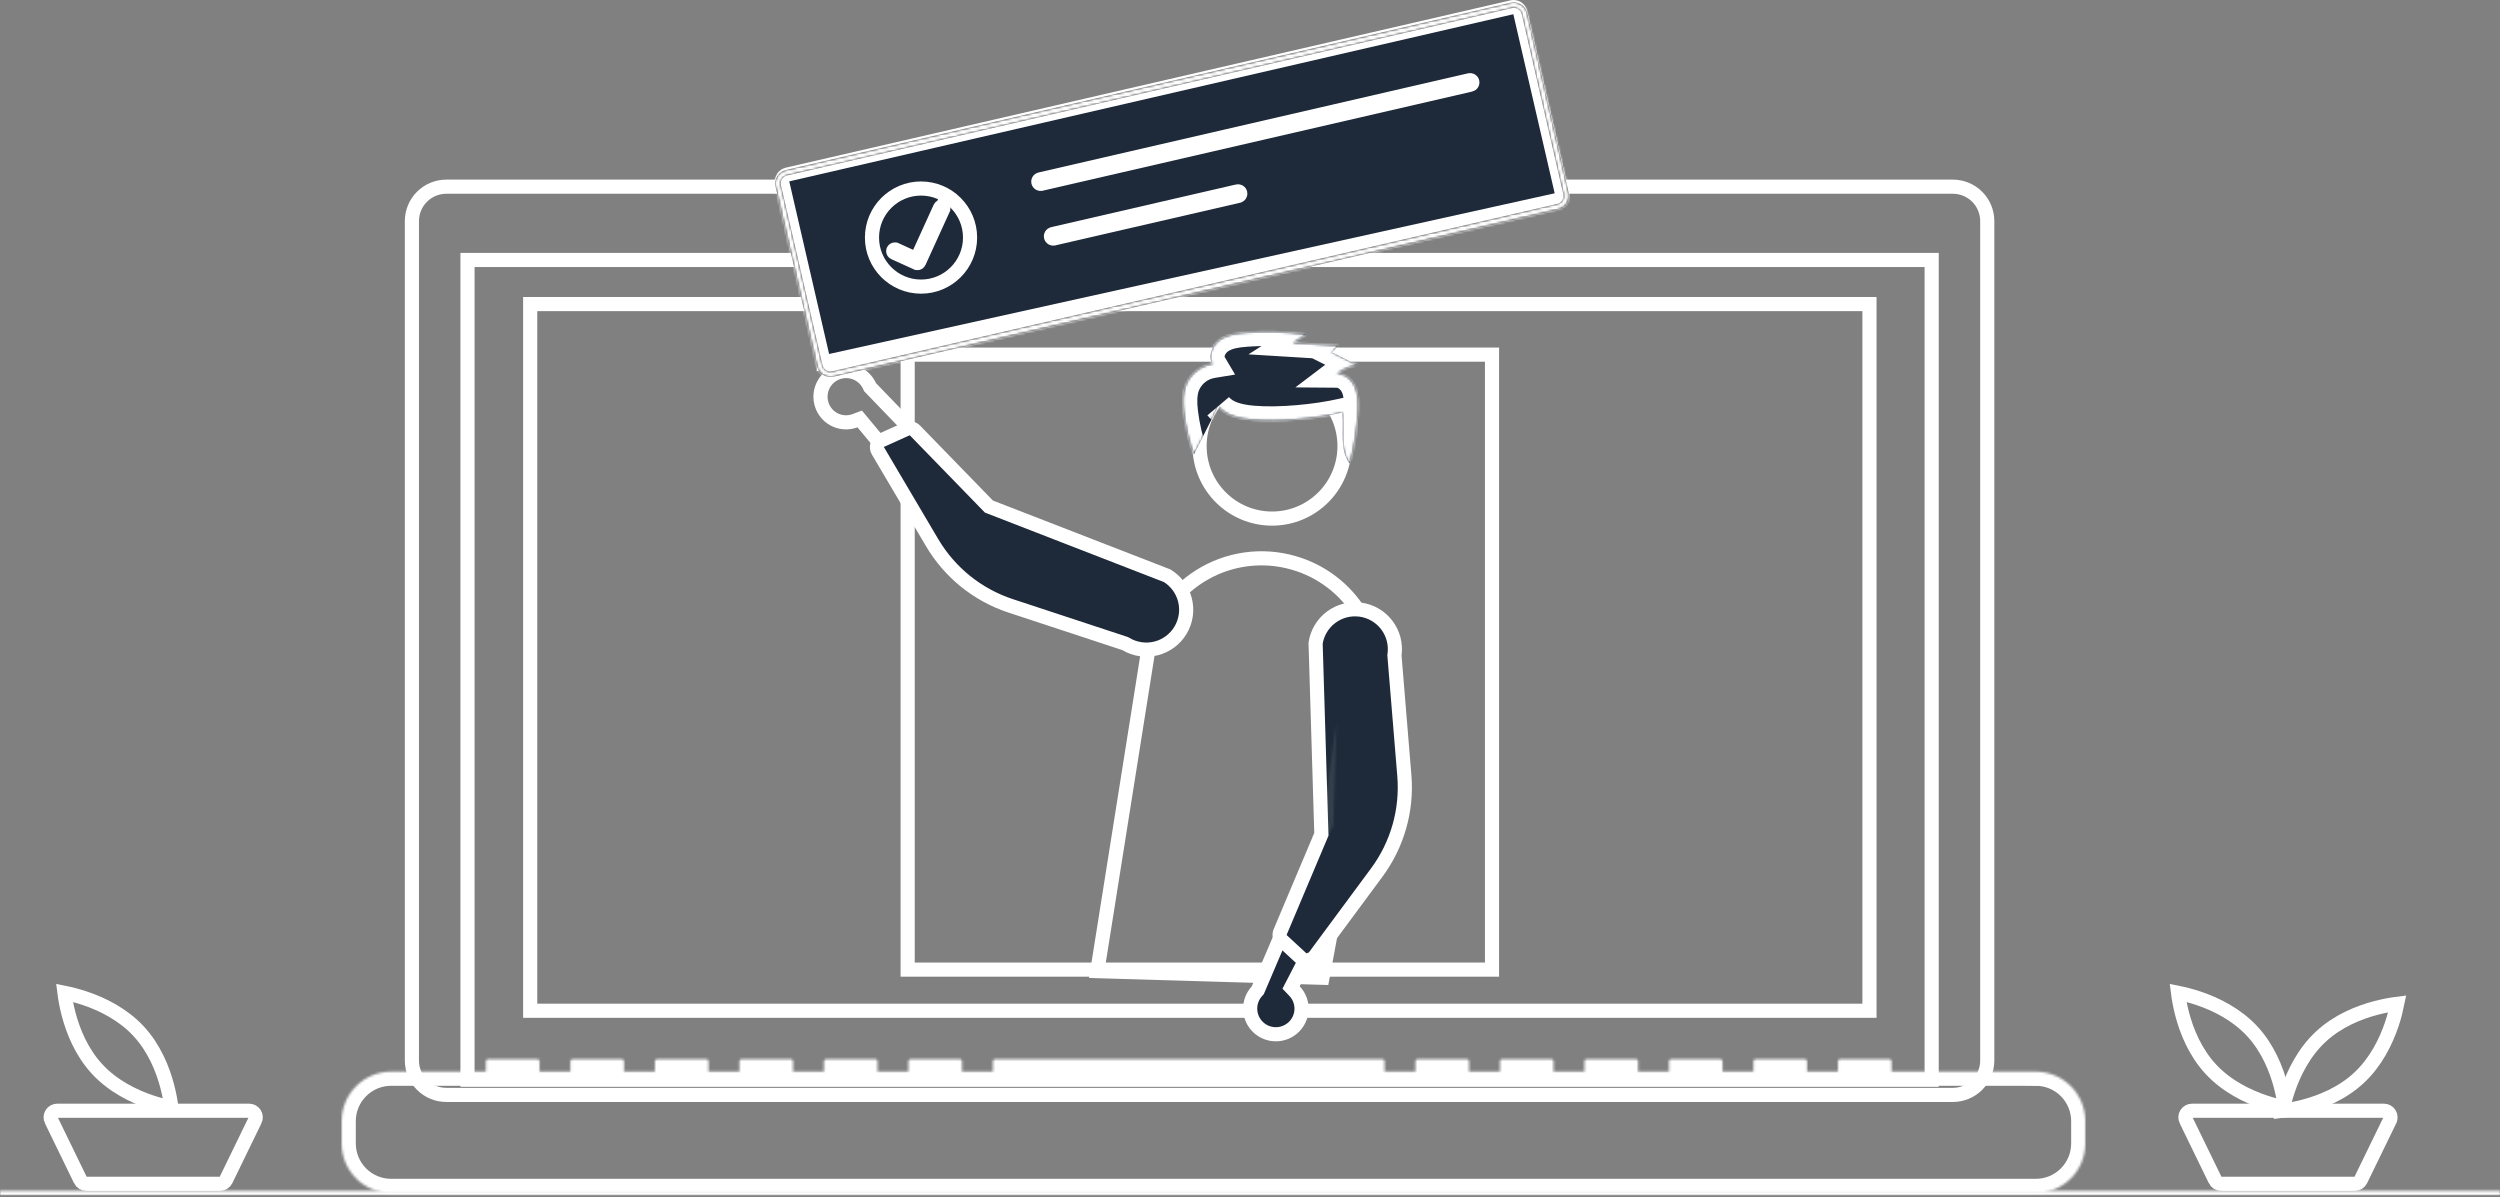 <svg width="1061" height="508" viewBox="0 0 1061 508" fill="none" xmlns="http://www.w3.org/2000/svg">
<rect x="0" y="0" width="1061" height="508" fill="#808080" stroke="none"/>
<g clip-path="url(#clip0_257_3)">
<path d="M565.623 76.231V79.231H568.623H828.793C832.665 79.231 836.378 80.769 839.116 83.507C841.854 86.245 843.393 89.958 843.393 93.829V450.081C843.393 453.953 841.855 457.667 839.117 460.405C836.379 463.143 832.665 464.681 828.793 464.681H189.41C185.538 464.681 181.824 463.143 179.086 460.405C176.348 457.667 174.81 453.953 174.81 450.081V93.831C174.81 89.959 176.348 86.245 179.086 83.507C181.824 80.769 185.538 79.231 189.41 79.231H450.652H453.652V76.231V73.869H565.623V76.231Z" stroke="white" stroke-width="6"/>
<path d="M198.406 458.245V110.332H819.797V458.245H198.406Z" stroke="white" stroke-width="6"/>
<path d="M225.013 428.961V129.048H793.404V428.961H225.013Z" stroke="white" stroke-width="6"/>
<path d="M512 91.246C512 93.144 510.462 94.681 508.565 94.681C506.668 94.681 505.13 93.144 505.13 91.246C505.13 89.349 506.668 87.811 508.565 87.811C510.462 87.811 512 89.349 512 91.246Z" stroke="white" stroke-width="6"/>
<mask id="path-5-inside-1_257_3" fill="white">
<path d="M864.007 454.81H802.778V450.398C802.778 450.166 802.686 449.944 802.522 449.78C802.358 449.616 802.135 449.523 801.903 449.523H780.91C780.678 449.523 780.455 449.616 780.291 449.78C780.127 449.944 780.035 450.166 780.035 450.398V454.81H766.915V450.398C766.915 450.166 766.823 449.944 766.659 449.78C766.495 449.616 766.272 449.523 766.04 449.523H745.047C744.815 449.523 744.592 449.616 744.428 449.78C744.264 449.944 744.172 450.166 744.172 450.398V454.81H731.052V450.398C731.052 450.166 730.96 449.944 730.796 449.78C730.632 449.616 730.409 449.523 730.177 449.523H709.184C708.952 449.523 708.729 449.616 708.565 449.78C708.401 449.944 708.309 450.166 708.309 450.398V454.81H695.189V450.398C695.189 450.166 695.097 449.944 694.933 449.78C694.769 449.616 694.546 449.523 694.314 449.523H673.322C673.09 449.523 672.867 449.616 672.703 449.78C672.539 449.944 672.447 450.166 672.447 450.398V454.81H659.326V450.398C659.326 450.166 659.234 449.944 659.07 449.78C658.906 449.616 658.683 449.523 658.451 449.523H637.459C637.227 449.523 637.004 449.616 636.84 449.78C636.676 449.944 636.584 450.166 636.584 450.398V454.81H623.463V450.398C623.463 450.166 623.371 449.944 623.207 449.78C623.043 449.616 622.82 449.523 622.588 449.523H601.6C601.368 449.523 601.145 449.616 600.981 449.78C600.817 449.944 600.725 450.166 600.725 450.398V454.81H587.6V450.398C587.6 450.166 587.508 449.944 587.344 449.78C587.18 449.616 586.957 449.523 586.725 449.523H422.281C422.049 449.523 421.826 449.616 421.662 449.78C421.498 449.944 421.406 450.166 421.406 450.398V454.81H408.286V450.398C408.286 450.166 408.194 449.944 408.03 449.78C407.866 449.616 407.643 449.523 407.411 449.523H386.418C386.186 449.523 385.963 449.616 385.799 449.78C385.635 449.944 385.543 450.166 385.543 450.398V454.81H372.423V450.398C372.423 450.166 372.331 449.944 372.167 449.78C372.003 449.616 371.78 449.523 371.548 449.523H350.556C350.324 449.523 350.101 449.616 349.937 449.78C349.773 449.944 349.681 450.166 349.681 450.398V454.81H336.56V450.398C336.56 450.166 336.468 449.944 336.304 449.78C336.14 449.616 335.917 449.523 335.685 449.523H314.693C314.461 449.523 314.238 449.616 314.074 449.78C313.91 449.944 313.818 450.166 313.818 450.398V454.81H300.7V450.398C300.7 450.166 300.608 449.944 300.444 449.78C300.28 449.616 300.057 449.523 299.825 449.523H278.83C278.598 449.523 278.375 449.616 278.211 449.78C278.047 449.944 277.955 450.166 277.955 450.398V454.81H264.835V450.398C264.835 450.166 264.743 449.944 264.579 449.78C264.415 449.616 264.192 449.523 263.96 449.523H242.967C242.735 449.523 242.512 449.616 242.348 449.78C242.184 449.944 242.092 450.166 242.092 450.398V454.81H228.972V450.398C228.972 450.166 228.88 449.944 228.716 449.78C228.552 449.616 228.329 449.523 228.097 449.523H207.1C206.868 449.523 206.645 449.616 206.481 449.78C206.317 449.944 206.225 450.166 206.225 450.398V454.81H165.993C160.425 454.81 155.086 457.022 151.149 460.959C147.212 464.896 145 470.236 145 475.803V485.296C145 490.863 147.212 496.203 151.149 500.14C155.086 504.077 160.425 506.289 165.993 506.289H864.007C869.575 506.289 874.914 504.077 878.851 500.14C882.788 496.203 885 490.864 885 485.297V475.805C885 470.237 882.788 464.897 878.851 460.96C874.914 457.023 869.575 454.812 864.007 454.812V454.81Z"/>
</mask>
<path d="M864.007 454.81H802.778V450.398C802.778 450.166 802.686 449.944 802.522 449.78C802.358 449.616 802.135 449.523 801.903 449.523H780.91C780.678 449.523 780.455 449.616 780.291 449.78C780.127 449.944 780.035 450.166 780.035 450.398V454.81H766.915V450.398C766.915 450.166 766.823 449.944 766.659 449.78C766.495 449.616 766.272 449.523 766.04 449.523H745.047C744.815 449.523 744.592 449.616 744.428 449.78C744.264 449.944 744.172 450.166 744.172 450.398V454.81H731.052V450.398C731.052 450.166 730.96 449.944 730.796 449.78C730.632 449.616 730.409 449.523 730.177 449.523H709.184C708.952 449.523 708.729 449.616 708.565 449.78C708.401 449.944 708.309 450.166 708.309 450.398V454.81H695.189V450.398C695.189 450.166 695.097 449.944 694.933 449.78C694.769 449.616 694.546 449.523 694.314 449.523H673.322C673.09 449.523 672.867 449.616 672.703 449.78C672.539 449.944 672.447 450.166 672.447 450.398V454.81H659.326V450.398C659.326 450.166 659.234 449.944 659.07 449.78C658.906 449.616 658.683 449.523 658.451 449.523H637.459C637.227 449.523 637.004 449.616 636.84 449.78C636.676 449.944 636.584 450.166 636.584 450.398V454.81H623.463V450.398C623.463 450.166 623.371 449.944 623.207 449.78C623.043 449.616 622.82 449.523 622.588 449.523H601.6C601.368 449.523 601.145 449.616 600.981 449.78C600.817 449.944 600.725 450.166 600.725 450.398V454.81H587.6V450.398C587.6 450.166 587.508 449.944 587.344 449.78C587.18 449.616 586.957 449.523 586.725 449.523H422.281C422.049 449.523 421.826 449.616 421.662 449.78C421.498 449.944 421.406 450.166 421.406 450.398V454.81H408.286V450.398C408.286 450.166 408.194 449.944 408.03 449.78C407.866 449.616 407.643 449.523 407.411 449.523H386.418C386.186 449.523 385.963 449.616 385.799 449.78C385.635 449.944 385.543 450.166 385.543 450.398V454.81H372.423V450.398C372.423 450.166 372.331 449.944 372.167 449.78C372.003 449.616 371.78 449.523 371.548 449.523H350.556C350.324 449.523 350.101 449.616 349.937 449.78C349.773 449.944 349.681 450.166 349.681 450.398V454.81H336.56V450.398C336.56 450.166 336.468 449.944 336.304 449.78C336.14 449.616 335.917 449.523 335.685 449.523H314.693C314.461 449.523 314.238 449.616 314.074 449.78C313.91 449.944 313.818 450.166 313.818 450.398V454.81H300.7V450.398C300.7 450.166 300.608 449.944 300.444 449.78C300.28 449.616 300.057 449.523 299.825 449.523H278.83C278.598 449.523 278.375 449.616 278.211 449.78C278.047 449.944 277.955 450.166 277.955 450.398V454.81H264.835V450.398C264.835 450.166 264.743 449.944 264.579 449.78C264.415 449.616 264.192 449.523 263.96 449.523H242.967C242.735 449.523 242.512 449.616 242.348 449.78C242.184 449.944 242.092 450.166 242.092 450.398V454.81H228.972V450.398C228.972 450.166 228.88 449.944 228.716 449.78C228.552 449.616 228.329 449.523 228.097 449.523H207.1C206.868 449.523 206.645 449.616 206.481 449.78C206.317 449.944 206.225 450.166 206.225 450.398V454.81H165.993C160.425 454.81 155.086 457.022 151.149 460.959C147.212 464.896 145 470.236 145 475.803V485.296C145 490.863 147.212 496.203 151.149 500.14C155.086 504.077 160.425 506.289 165.993 506.289H864.007C869.575 506.289 874.914 504.077 878.851 500.14C882.788 496.203 885 490.864 885 485.297V475.805C885 470.237 882.788 464.897 878.851 460.96C874.914 457.023 869.575 454.812 864.007 454.812V454.81Z" stroke="white" stroke-width="12" mask="url(#path-5-inside-1_257_3)"/>
<path d="M385.209 411.504V150.504H633.209V411.504H385.209Z" stroke="white" stroke-width="6"/>
<mask id="path-7-inside-2_257_3" fill="white">
<path d="M1061 505.397H0V507.397H1061V505.397Z"/>
</mask>
<path d="M0 505.397V499.397H-6V505.397H0ZM1061 505.397H1067V499.397H1061V505.397ZM1061 507.397V513.397H1067V507.397H1061ZM0 507.397H-6V513.397H0V507.397ZM0 511.397H1061V499.397H0V511.397ZM1055 505.397V507.397H1067V505.397H1055ZM1061 501.397H0V513.397H1061V501.397ZM6 507.397V505.397H-6V507.397H6Z" fill="white" mask="url(#path-7-inside-2_257_3)"/>
<path d="M969.737 470.049C967.512 469.606 964.44 468.87 960.957 467.693C953.777 465.268 945.053 461.037 938.33 453.823C931.607 446.609 928.001 437.609 926.087 430.276C925.159 426.719 924.641 423.603 924.355 421.352C926.58 421.796 929.652 422.531 933.135 423.708C940.315 426.133 949.039 430.364 955.762 437.578C962.486 444.792 966.091 453.792 968.005 461.125C968.933 464.682 969.451 467.798 969.737 470.049Z" stroke="white" stroke-width="6"/>
<path d="M1001.17 457.416L1001.17 457.416C993.955 464.139 984.955 467.745 977.622 469.659C974.064 470.587 970.948 471.105 968.697 471.391C969.141 469.166 969.877 466.094 971.053 462.611C973.479 455.431 977.709 446.707 984.923 439.984C992.137 433.261 1001.14 429.655 1008.47 427.741C1012.03 426.813 1015.14 426.295 1017.4 426.009C1016.95 428.234 1016.22 431.306 1015.04 434.789C1012.61 441.969 1008.38 450.693 1001.17 457.416Z" stroke="white" stroke-width="6"/>
<path d="M1000.87 501.971C1000.44 502.236 999.958 502.383 999.459 502.396H999.38H942.641H942.64C942.114 502.397 941.599 502.249 941.154 501.97C940.708 501.692 940.35 501.293 940.12 500.82L940.12 500.819L927.767 475.426L927.765 475.424C927.557 474.997 927.461 474.524 927.486 474.049C927.511 473.575 927.656 473.114 927.909 472.711C928.161 472.309 928.511 471.976 928.927 471.746C929.342 471.516 929.81 471.396 930.285 471.396H930.288L1011.73 471.396L1011.74 471.396C1012.21 471.396 1012.68 471.516 1013.1 471.747C1013.51 471.977 1013.86 472.309 1014.11 472.711C1014.37 473.114 1014.51 473.575 1014.54 474.049C1014.56 474.524 1014.46 474.997 1014.26 475.424L1014.26 475.426L1001.9 500.82L1001.9 500.821C1001.67 501.294 1001.31 501.693 1000.87 501.971Z" stroke="white" stroke-width="6"/>
<path d="M72.737 470.049C70.512 469.606 67.44 468.87 63.957 467.693C56.777 465.268 48.053 461.037 41.33 453.823C34.607 446.609 31.001 437.609 29.087 430.276C28.159 426.719 27.641 423.603 27.355 421.352C29.58 421.796 32.653 422.531 36.136 423.708C43.315 426.133 52.039 430.364 58.762 437.578C65.486 444.792 69.091 453.792 71.005 461.125C71.933 464.682 72.451 467.798 72.737 470.049Z" stroke="white" stroke-width="6"/>
<path d="M94.868 501.971C94.445 502.236 93.958 502.383 93.46 502.396H93.38H36.641H36.64C36.114 502.397 35.599 502.249 35.154 501.97C34.708 501.692 34.35 501.293 34.12 500.82L34.12 500.819L21.767 475.426L21.765 475.424C21.557 474.997 21.461 474.524 21.486 474.049C21.511 473.575 21.656 473.114 21.909 472.711C22.16 472.309 22.511 471.976 22.927 471.746C23.342 471.516 23.81 471.396 24.285 471.396H24.288L105.734 471.396L105.737 471.396C106.212 471.396 106.679 471.516 107.095 471.746C107.511 471.976 107.861 472.309 108.113 472.711C108.365 473.114 108.511 473.575 108.536 474.049C108.561 474.524 108.465 474.997 108.256 475.424L108.255 475.426L95.902 500.82L95.902 500.821C95.672 501.294 95.314 501.693 94.868 501.971Z" stroke="white" stroke-width="6"/>
<path d="M570.613 189.33C570.613 206.317 556.843 220.087 539.856 220.087C522.87 220.087 509.099 206.317 509.099 189.33C509.099 172.344 522.87 158.573 539.856 158.573C556.843 158.573 570.613 172.344 570.613 189.33Z" stroke="white" stroke-width="6"/>
<path d="M549.124 238.916L549.132 238.918C560.814 242.297 570.817 249.909 577.186 260.268C583.556 270.628 585.835 282.99 583.578 294.939L583.577 294.947L561.247 414.98L465.684 412.156L486.949 278.288C488.041 271.412 490.585 264.847 494.412 259.031C498.238 253.215 503.26 248.28 509.142 244.555C515.024 240.831 521.631 238.401 528.525 237.429C535.419 236.456 542.441 236.963 549.124 238.916Z" stroke="white" stroke-width="6"/>
<path d="M547.523 437.106L547.404 437.184C545.209 438.609 542.572 439.197 539.976 438.838C537.337 438.473 534.924 437.154 533.191 435.131C531.459 433.108 530.527 430.52 530.572 427.857C530.617 425.193 531.636 422.639 533.435 420.675L533.782 420.297L533.983 419.826L550.801 380.418L568.889 378.488L548.91 417.177L547.931 419.073L549.402 420.62C550.492 421.767 551.317 423.138 551.82 424.638C552.322 426.138 552.49 427.73 552.311 429.302C552.132 430.873 551.61 432.387 550.783 433.735C549.956 435.083 548.843 436.234 547.523 437.106Z" fill="#1E2A39" stroke="white" stroke-width="6"/>
<path d="M554.422 407.886L554.426 407.887C554.67 407.921 554.918 407.927 555.163 407.904L555.164 407.904C555.61 407.862 556.042 407.726 556.432 407.506C556.821 407.286 557.16 406.987 557.426 406.627L554.422 407.886ZM554.422 407.886C553.779 407.795 553.179 407.511 552.702 407.07L544.087 399.109C544.086 399.108 544.085 399.108 544.084 399.107C543.604 398.661 543.273 398.078 543.135 397.437C542.996 396.797 543.058 396.13 543.31 395.525C543.311 395.524 543.311 395.523 543.312 395.521L560.541 354.683L560.796 354.08L560.776 353.426L558.339 272.98C558.995 268.627 561.323 264.697 564.834 262.029C568.407 259.314 572.914 258.129 577.361 258.735C581.809 259.342 585.833 261.691 588.549 265.265C591.264 268.838 592.449 273.345 591.843 277.792L591.798 278.117L591.825 278.444L596.005 329.177L596.005 329.177C597.216 343.85 593.056 358.463 584.299 370.298L584.299 370.298L557.427 406.626L554.422 407.886Z" fill="#1E2A39" stroke="white" stroke-width="6"/>
<path d="M348.409 170.392L348.409 170.392L348.407 170.382C347.913 167.766 348.395 165.06 349.76 162.773C351.125 160.487 353.28 158.779 355.818 157.973C358.355 157.166 361.1 157.317 363.535 158.395C365.969 159.474 367.924 161.407 369.032 163.828L369.244 164.294L369.6 164.662L399.33 195.514L394.056 212.923L366.219 179.442L364.854 177.8L362.856 178.551C361.376 179.108 359.791 179.333 358.214 179.211C356.636 179.089 355.105 178.623 353.728 177.845C352.35 177.067 351.16 175.996 350.241 174.709C349.322 173.421 348.697 171.948 348.409 170.392Z" stroke="white" stroke-width="6"/>
<path d="M372.629 188.141L372.705 188.015C373.036 187.516 373.502 187.119 374.049 186.871C374.049 186.871 374.049 186.871 374.049 186.871L384.742 182.042C384.743 182.041 384.744 182.041 384.744 182.041C385.343 181.773 386.009 181.695 386.653 181.817C387.297 181.94 387.888 182.257 388.346 182.725C388.347 182.726 388.347 182.727 388.348 182.727L419.238 214.516L419.694 214.985L420.304 215.222L495.335 244.343C497.162 245.462 498.76 246.918 500.045 248.635C501.377 250.415 502.346 252.44 502.895 254.595C503.444 256.749 503.564 258.991 503.246 261.192C502.929 263.392 502.181 265.509 501.045 267.42C499.91 269.332 498.408 271.001 496.627 272.332C494.846 273.663 492.821 274.63 490.666 275.178C488.511 275.726 486.269 275.844 484.069 275.525C481.868 275.206 479.752 274.457 477.841 273.32L477.559 273.152L477.246 273.049L428.899 257.117L428.899 257.117C414.915 252.511 403.08 242.982 395.596 230.304L395.595 230.304L372.62 191.395C372.62 191.395 372.62 191.395 372.62 191.395C372.393 191.009 372.249 190.58 372.198 190.135C372.148 189.69 372.191 189.239 372.326 188.812L372.326 188.812C372.4 188.577 372.502 188.352 372.629 188.141ZM369.472 187.911L369.467 187.91L369.472 187.911Z" fill="#1E2A39" stroke="white" stroke-width="6"/>
<g opacity="0.1">
<mask id="path-20-inside-3_257_3" fill="white">
<path d="M567.237 306.383L565.863 350.364L540.544 394.364L561.685 345.334L567.237 306.383Z"/>
</mask>
<path d="M567.237 306.383L573.234 306.57L561.297 305.536L567.237 306.383ZM565.863 350.364L571.063 353.356L571.813 352.054L571.86 350.551L565.863 350.364ZM540.544 394.364L535.034 391.988L545.744 397.356L540.544 394.364ZM561.685 345.334L567.195 347.71L567.512 346.974L567.625 346.181L561.685 345.334ZM561.24 306.195L559.866 350.176L571.86 350.551L573.234 306.57L561.24 306.195ZM560.662 347.371L535.343 391.371L545.744 397.356L571.063 353.356L560.662 347.371ZM546.054 396.739L567.195 347.71L556.175 342.958L535.034 391.988L546.054 396.739ZM567.625 346.181L573.177 307.229L561.297 305.536L555.745 344.487L567.625 346.181Z" fill="white" mask="url(#path-20-inside-3_257_3)"/>
</g>
<mask id="path-22-inside-4_257_3" fill="white">
<path d="M516.995 172.41C520.477 176.531 526.369 177.693 531.805 178.17C542.844 179.138 558.896 177.57 569.684 175.077C570.454 182.54 568.355 190.586 572.75 196.725C574.811 189.293 576.009 181.648 576.321 173.942C576.454 170.642 576.402 167.218 575.059 164.184C573.716 161.15 570.787 158.575 567.414 158.548C569.92 156.647 572.855 155.392 575.961 154.894L565.281 149.527L568.024 146.711L548.688 145.528L554.288 141.97C545.859 140.813 537.332 140.545 528.847 141.17C524.907 141.46 520.787 142.015 517.595 144.298C514.403 146.581 512.558 151.118 514.54 154.47C512.059 154.878 509.723 155.912 507.753 157.475C505.783 159.038 504.245 161.078 503.284 163.401C501.861 167.009 501.991 171.017 502.43 174.862C503.159 181.012 504.588 187.058 506.69 192.882"/>
</mask>
<path d="M516.995 172.41C520.477 176.531 526.369 177.693 531.805 178.17C542.844 179.138 558.896 177.57 569.684 175.077C570.454 182.54 568.355 190.586 572.75 196.725C574.811 189.293 576.009 181.648 576.321 173.942C576.454 170.642 576.402 167.218 575.059 164.184C573.716 161.15 570.787 158.575 567.414 158.548C569.92 156.647 572.855 155.392 575.961 154.894L565.281 149.527L568.024 146.711L548.688 145.528L554.288 141.97C545.859 140.813 537.332 140.545 528.847 141.17C524.907 141.46 520.787 142.015 517.595 144.298C514.403 146.581 512.558 151.118 514.54 154.47C512.059 154.878 509.723 155.912 507.753 157.475C505.783 159.038 504.245 161.078 503.284 163.401C501.861 167.009 501.991 171.017 502.43 174.862C503.159 181.012 504.588 187.058 506.69 192.882" fill="#1E2A39"/>
<path d="M531.805 178.17L531.281 184.147L531.281 184.147L531.805 178.17ZM569.684 175.077L575.652 174.461L574.955 167.701L568.333 169.231L569.684 175.077ZM572.75 196.725L567.871 200.218L575.178 210.424L578.532 198.328L572.75 196.725ZM576.321 173.942L582.316 174.185L582.316 174.184L576.321 173.942ZM567.414 158.548L563.788 153.768L549.764 164.407L567.366 164.548L567.414 158.548ZM575.961 154.894L576.911 160.818L595.258 157.876L578.655 149.533L575.961 154.894ZM565.281 149.527L560.983 145.341L555.266 151.21L562.587 154.888L565.281 149.527ZM568.024 146.711L572.322 150.898L581.455 141.522L568.39 140.722L568.024 146.711ZM548.688 145.528L545.47 140.464L529.852 150.387L548.322 151.517L548.688 145.528ZM554.288 141.97L557.506 147.034L571.327 138.253L555.104 136.026L554.288 141.97ZM528.847 141.17L529.287 147.154L529.288 147.154L528.847 141.17ZM514.54 154.47L515.512 160.391L524.171 158.969L519.705 151.416L514.54 154.47ZM503.284 163.401L497.739 161.109L497.721 161.154L497.702 161.2L503.284 163.401ZM502.43 174.862L496.469 175.543L496.47 175.555L496.472 175.568L502.43 174.862ZM512.412 176.283C517.618 182.444 525.857 183.671 531.281 184.147L532.329 172.193C526.881 171.715 523.336 170.618 521.578 168.538L512.412 176.283ZM531.281 184.147C543.073 185.181 559.769 183.527 571.035 180.923L568.333 169.231C558.023 171.614 542.615 173.095 532.329 172.193L531.281 184.147ZM563.716 175.693C563.871 177.203 563.89 178.822 563.87 180.682C563.852 182.438 563.795 184.566 563.861 186.593C563.995 190.712 564.638 195.702 567.871 200.218L577.629 193.233C576.467 191.609 575.962 189.507 575.854 186.202C575.8 184.518 575.848 182.851 575.87 180.807C575.89 178.869 575.882 176.683 575.652 174.461L563.716 175.693ZM578.532 198.328C580.716 190.452 581.985 182.351 582.316 174.185L570.326 173.699C570.032 180.945 568.906 188.134 566.968 195.122L578.532 198.328ZM582.316 174.184C582.451 170.834 582.499 166.168 580.546 161.756L569.573 166.613C570.305 168.268 570.457 170.45 570.326 173.701L582.316 174.184ZM580.546 161.756C578.572 157.298 573.899 152.6 567.462 152.548L567.366 164.548C567.501 164.549 567.834 164.601 568.318 164.978C568.816 165.365 569.282 165.957 569.573 166.613L580.546 161.756ZM571.04 163.328C572.762 162.023 574.778 161.161 576.911 160.818L575.011 148.97C570.933 149.624 567.078 151.272 563.788 153.768L571.04 163.328ZM578.655 149.533L567.975 144.166L562.587 154.888L573.267 160.255L578.655 149.533ZM569.579 153.714L572.322 150.898L563.726 142.525L560.983 145.341L569.579 153.714ZM568.39 140.722L549.054 139.539L548.322 151.517L567.658 152.7L568.39 140.722ZM551.906 150.592L557.506 147.034L551.07 136.906L545.47 140.464L551.906 150.592ZM555.104 136.026C546.259 134.812 537.31 134.53 528.406 135.186L529.288 147.154C537.354 146.56 545.46 146.814 553.472 147.914L555.104 136.026ZM528.407 135.186C524.479 135.475 518.797 136.062 514.105 139.418L521.085 149.178C522.777 147.969 525.335 147.445 529.287 147.154L528.407 135.186ZM514.105 139.418C511.486 141.291 509.451 144.037 508.435 147.087C507.408 150.168 507.303 154.019 509.375 157.524L519.705 151.416C519.795 151.569 519.621 151.476 519.82 150.88C520.029 150.252 520.512 149.588 521.085 149.178L514.105 139.418ZM513.568 148.549C510.079 149.122 506.793 150.577 504.023 152.774L511.482 162.175C512.652 161.247 514.039 160.633 515.512 160.391L513.568 148.549ZM504.023 152.774C501.253 154.972 499.09 157.841 497.739 161.109L508.829 165.694C509.399 164.314 510.313 163.103 511.482 162.175L504.023 152.774ZM497.702 161.2C495.707 166.259 496.01 171.526 496.469 175.543L508.391 174.182C507.972 170.508 508.015 167.759 508.866 165.603L497.702 161.2ZM496.472 175.568C497.254 182.172 498.789 188.664 501.046 194.919L512.334 190.845C510.387 185.451 509.063 179.851 508.388 174.156L496.472 175.568Z" fill="white" mask="url(#path-22-inside-4_257_3)"/>
<path d="M353.036 155.934L660.627 84.921L353.036 155.934ZM353.036 155.934C352.299 156.103 351.526 155.974 350.885 155.573C350.245 155.173 349.789 154.536 349.618 153.8M353.036 155.934L349.618 153.8M349.618 153.8C349.618 153.8 349.618 153.799 349.618 153.799L332.004 77.504C332.004 77.504 332.004 77.503 332.004 77.503C331.835 76.767 331.965 75.994 332.365 75.354C332.765 74.714 333.402 74.258 334.137 74.087C334.138 74.087 334.139 74.087 334.14 74.086L641.73 3.073C641.732 3.073 641.733 3.073 641.734 3.073C642.469 2.905 643.241 3.035 643.881 3.435C644.522 3.835 644.977 4.473 645.148 5.209L662.762 81.504C662.931 82.24 662.801 83.013 662.401 83.654C662.001 84.294 661.364 84.749 660.63 84.921L349.618 153.8Z" fill="#1E2A39" stroke="white" stroke-width="6"/>
<mask id="path-25-inside-5_257_3" fill="white">
<path d="M661.373 88.843L353.775 159.857C352.265 160.204 350.678 159.938 349.364 159.116C348.05 158.295 347.115 156.986 346.764 155.476L329.148 79.174C328.802 77.664 329.068 76.077 329.889 74.763C330.711 73.448 332.02 72.513 333.53 72.163L641.128 1.148C642.638 0.802 644.225 1.068 645.539 1.889C646.853 2.711 647.788 4.02 648.139 5.53L665.754 81.832C666.101 83.342 665.835 84.929 665.013 86.243C664.192 87.557 662.883 88.492 661.373 88.843ZM334.056 74.442C333.15 74.652 332.364 75.213 331.871 76.002C331.378 76.791 331.219 77.743 331.427 78.649L349.042 154.951C349.252 155.857 349.813 156.643 350.602 157.136C351.391 157.629 352.343 157.789 353.25 157.58L660.848 86.566C661.754 86.356 662.54 85.795 663.032 85.006C663.525 84.217 663.685 83.265 663.477 82.358L645.861 6.055C645.651 5.149 645.09 4.364 644.301 3.871C643.512 3.378 642.56 3.218 641.653 3.426L334.056 74.442Z"/>
</mask>
<path d="M661.373 88.843L353.775 159.857C352.265 160.204 350.678 159.938 349.364 159.116C348.05 158.295 347.115 156.986 346.764 155.476L329.148 79.174C328.802 77.664 329.068 76.077 329.889 74.763C330.711 73.448 332.02 72.513 333.53 72.163L641.128 1.148C642.638 0.802 644.225 1.068 645.539 1.889C646.853 2.711 647.788 4.02 648.139 5.53L665.754 81.832C666.101 83.342 665.835 84.929 665.013 86.243C664.192 87.557 662.883 88.492 661.373 88.843ZM334.056 74.442C333.15 74.652 332.364 75.213 331.871 76.002C331.378 76.791 331.219 77.743 331.427 78.649L349.042 154.951C349.252 155.857 349.813 156.643 350.602 157.136C351.391 157.629 352.343 157.789 353.25 157.58L660.848 86.566C661.754 86.356 662.54 85.795 663.032 85.006C663.525 84.217 663.685 83.265 663.477 82.358L645.861 6.055C645.651 5.149 645.09 4.364 644.301 3.871C643.512 3.378 642.56 3.218 641.653 3.426L334.056 74.442Z" fill="black"/>
<path d="M661.373 88.843L662.723 94.689L662.73 94.687L661.373 88.843ZM353.775 159.857L355.118 165.705L355.125 165.704L353.775 159.857ZM346.764 155.476L340.918 156.826L340.92 156.833L346.764 155.476ZM329.148 79.174L323.301 80.517L323.302 80.524L329.148 79.174ZM333.53 72.163L332.18 66.317L332.173 66.318L333.53 72.163ZM641.128 1.148L639.785 -4.699L639.778 -4.698L641.128 1.148ZM648.139 5.53L653.985 4.18L653.983 4.173L648.139 5.53ZM665.754 81.832L671.602 80.489L671.601 80.482L665.754 81.832ZM334.056 74.442L332.706 68.596L332.699 68.597L334.056 74.442ZM331.427 78.649L325.579 79.992L325.581 79.999L331.427 78.649ZM349.042 154.951L343.196 156.301L343.197 156.306L349.042 154.951ZM353.25 157.58L354.594 163.428L354.599 163.426L353.25 157.58ZM660.848 86.566L662.197 92.412L662.202 92.411L660.848 86.566ZM663.477 82.358L669.324 81.014L669.323 81.009L663.477 82.358ZM645.861 6.055L651.707 4.706L651.706 4.701L645.861 6.055ZM641.653 3.426L640.309 -2.421L640.304 -2.42L641.653 3.426ZM660.024 82.996L352.426 154.011L355.125 165.704L662.723 94.689L660.024 82.996ZM352.433 154.009C352.471 154.001 352.51 154.007 352.543 154.028L346.184 164.205C348.846 165.868 352.059 166.408 355.118 165.705L352.433 154.009ZM352.543 154.028C352.576 154.049 352.6 154.082 352.609 154.12L340.92 156.833C341.629 159.89 343.523 162.541 346.184 164.205L352.543 154.028ZM352.61 154.126L334.995 77.825L323.302 80.524L340.918 156.826L352.61 154.126ZM334.996 77.832C335.005 77.87 334.998 77.909 334.978 77.942L324.801 71.583C323.138 74.245 322.598 77.458 323.301 80.517L334.996 77.832ZM334.978 77.942C334.957 77.975 334.924 77.999 334.886 78.008L332.173 66.318C329.116 67.028 326.464 68.921 324.801 71.583L334.978 77.942ZM334.879 78.009L642.477 6.995L639.778 -4.698L332.18 66.317L334.879 78.009ZM642.47 6.996C642.432 7.005 642.393 6.998 642.359 6.978L648.719 -3.199C646.057 -4.862 642.844 -5.402 639.785 -4.699L642.47 6.996ZM642.359 6.978C642.326 6.957 642.303 6.924 642.294 6.886L653.983 4.173C653.274 1.115 651.38 -1.536 648.719 -3.199L642.359 6.978ZM642.293 6.879L659.908 83.181L671.601 80.482L653.985 4.18L642.293 6.879ZM659.907 83.174C659.898 83.136 659.905 83.096 659.925 83.063L670.102 89.422C671.765 86.761 672.305 83.548 671.602 80.489L659.907 83.174ZM659.925 83.063C659.946 83.03 659.979 83.007 660.017 82.998L662.73 94.687C665.787 93.978 668.438 92.084 670.102 89.422L659.925 83.063ZM332.699 68.597C330.246 69.167 328.118 70.686 326.783 72.823L336.96 79.182C336.61 79.74 336.054 80.138 335.412 80.287L332.699 68.597ZM326.783 72.823C325.448 74.959 325.015 77.537 325.579 79.992L337.275 77.306C337.422 77.948 337.309 78.623 336.96 79.182L326.783 72.823ZM325.581 79.999L343.196 156.301L354.889 153.602L337.273 77.299L325.581 79.999ZM343.197 156.306C343.766 158.761 345.286 160.889 347.423 162.224L353.782 152.048C354.341 152.397 354.739 152.954 354.888 153.597L343.197 156.306ZM347.423 162.224C349.56 163.56 352.139 163.992 354.594 163.428L351.905 151.733C352.548 151.585 353.223 151.698 353.782 152.048L347.423 162.224ZM354.599 163.426L662.197 92.412L659.498 80.719L351.9 151.734L354.599 163.426ZM662.202 92.411C664.657 91.842 666.785 90.322 668.121 88.185L657.944 81.826C658.294 81.267 658.851 80.869 659.493 80.721L662.202 92.411ZM668.121 88.185C669.456 86.048 669.889 83.469 669.324 81.014L657.629 83.703C657.481 83.061 657.595 82.386 657.944 81.826L668.121 88.185ZM669.323 81.009L651.707 4.706L640.014 7.405L657.63 83.708L669.323 81.009ZM651.706 4.701C651.137 2.246 649.617 0.118 647.48 -1.218L641.121 8.959C640.562 8.609 640.164 8.052 640.016 7.41L651.706 4.701ZM647.48 -1.218C645.344 -2.553 642.764 -2.986 640.309 -2.421L642.998 9.274C642.356 9.422 641.681 9.308 641.121 8.959L647.48 -1.218ZM640.304 -2.42L332.706 68.596L335.405 80.288L643.003 9.273L640.304 -2.42Z" fill="white" mask="url(#path-25-inside-5_257_3)"/>
<path d="M441.39 76.132L441.396 76.13L623.704 34.041C623.704 34.041 623.704 34.041 623.705 34.041C623.955 33.984 624.217 34.028 624.434 34.164C624.652 34.3 624.807 34.517 624.864 34.768C624.922 35.018 624.878 35.281 624.742 35.498C624.607 35.716 624.39 35.871 624.141 35.929C624.141 35.929 624.14 35.929 624.14 35.929L441.835 78.018L441.832 78.019L441.822 78.021C441.698 78.049 441.57 78.053 441.444 78.032C441.319 78.01 441.199 77.965 441.091 77.897C440.983 77.83 440.89 77.741 440.816 77.638C440.742 77.534 440.69 77.417 440.661 77.293C440.633 77.168 440.629 77.04 440.65 76.915C440.672 76.789 440.717 76.669 440.785 76.561C440.853 76.453 440.941 76.36 441.045 76.286C441.148 76.213 441.266 76.16 441.39 76.132Z" stroke="white" stroke-width="6"/>
<path d="M446.747 99.336L446.753 99.335L525.196 81.225L525.203 81.223L525.21 81.222L525.21 81.222C525.461 81.164 525.724 81.209 525.941 81.346C526.159 81.482 526.313 81.699 526.371 81.95C526.428 82.201 526.383 82.463 526.247 82.681C526.111 82.899 525.893 83.053 525.643 83.111L525.639 83.112L447.196 101.222L447.189 101.223L447.182 101.225L447.18 101.225C447.056 101.254 446.927 101.258 446.802 101.236C446.676 101.215 446.556 101.169 446.448 101.102C446.341 101.034 446.247 100.946 446.173 100.842C446.1 100.739 446.047 100.621 446.019 100.497C445.99 100.373 445.986 100.245 446.008 100.119C446.029 99.994 446.075 99.874 446.142 99.766C446.21 99.658 446.298 99.564 446.402 99.491C446.506 99.417 446.623 99.365 446.747 99.336Z" stroke="white" stroke-width="6"/>
<path d="M411.695 100.823C411.695 112.318 402.376 121.637 390.881 121.637C379.385 121.637 370.067 112.318 370.067 100.823C370.067 89.328 379.385 80.009 390.881 80.009C402.376 80.009 411.695 89.328 411.695 100.823Z" stroke="white" stroke-width="6"/>
<path d="M400.467 86.591L401.101 85.198L401.103 85.198L400.467 86.591ZM399.926 87.781L399.927 87.779C400.099 87.858 400.232 88.002 400.299 88.179C400.365 88.357 400.359 88.553 400.28 88.726C400.28 88.726 400.28 88.727 400.28 88.727L390.039 111.234C390.039 111.235 390.039 111.235 390.038 111.236C389.993 111.335 389.925 111.422 389.84 111.491C389.755 111.56 389.655 111.609 389.548 111.633L389.492 111.646C389.359 111.669 389.221 111.652 389.097 111.597L389.096 111.597L389.064 111.582L379.495 107.238L379.493 107.238C379.407 107.199 379.33 107.143 379.266 107.075C379.201 107.006 379.151 106.925 379.118 106.837C379.085 106.749 379.069 106.655 379.073 106.561C379.076 106.467 379.098 106.374 379.137 106.289C379.175 106.203 379.231 106.126 379.3 106.062C379.369 105.997 379.449 105.947 379.538 105.914C379.626 105.881 379.72 105.866 379.814 105.869C379.908 105.873 380 105.895 380.086 105.934L380.089 105.935L386.298 108.762L389.028 110.005L390.271 107.274L398.982 88.134C398.982 88.134 398.982 88.134 398.982 88.134C399.06 87.962 399.204 87.828 399.381 87.762C399.558 87.696 399.754 87.703 399.926 87.781Z" stroke="white" stroke-width="6"/>
</g>
<defs>
<clipPath id="clip0_257_3">
<rect width="1061" height="507.397" fill="white"/>
</clipPath>
</defs>
</svg>
